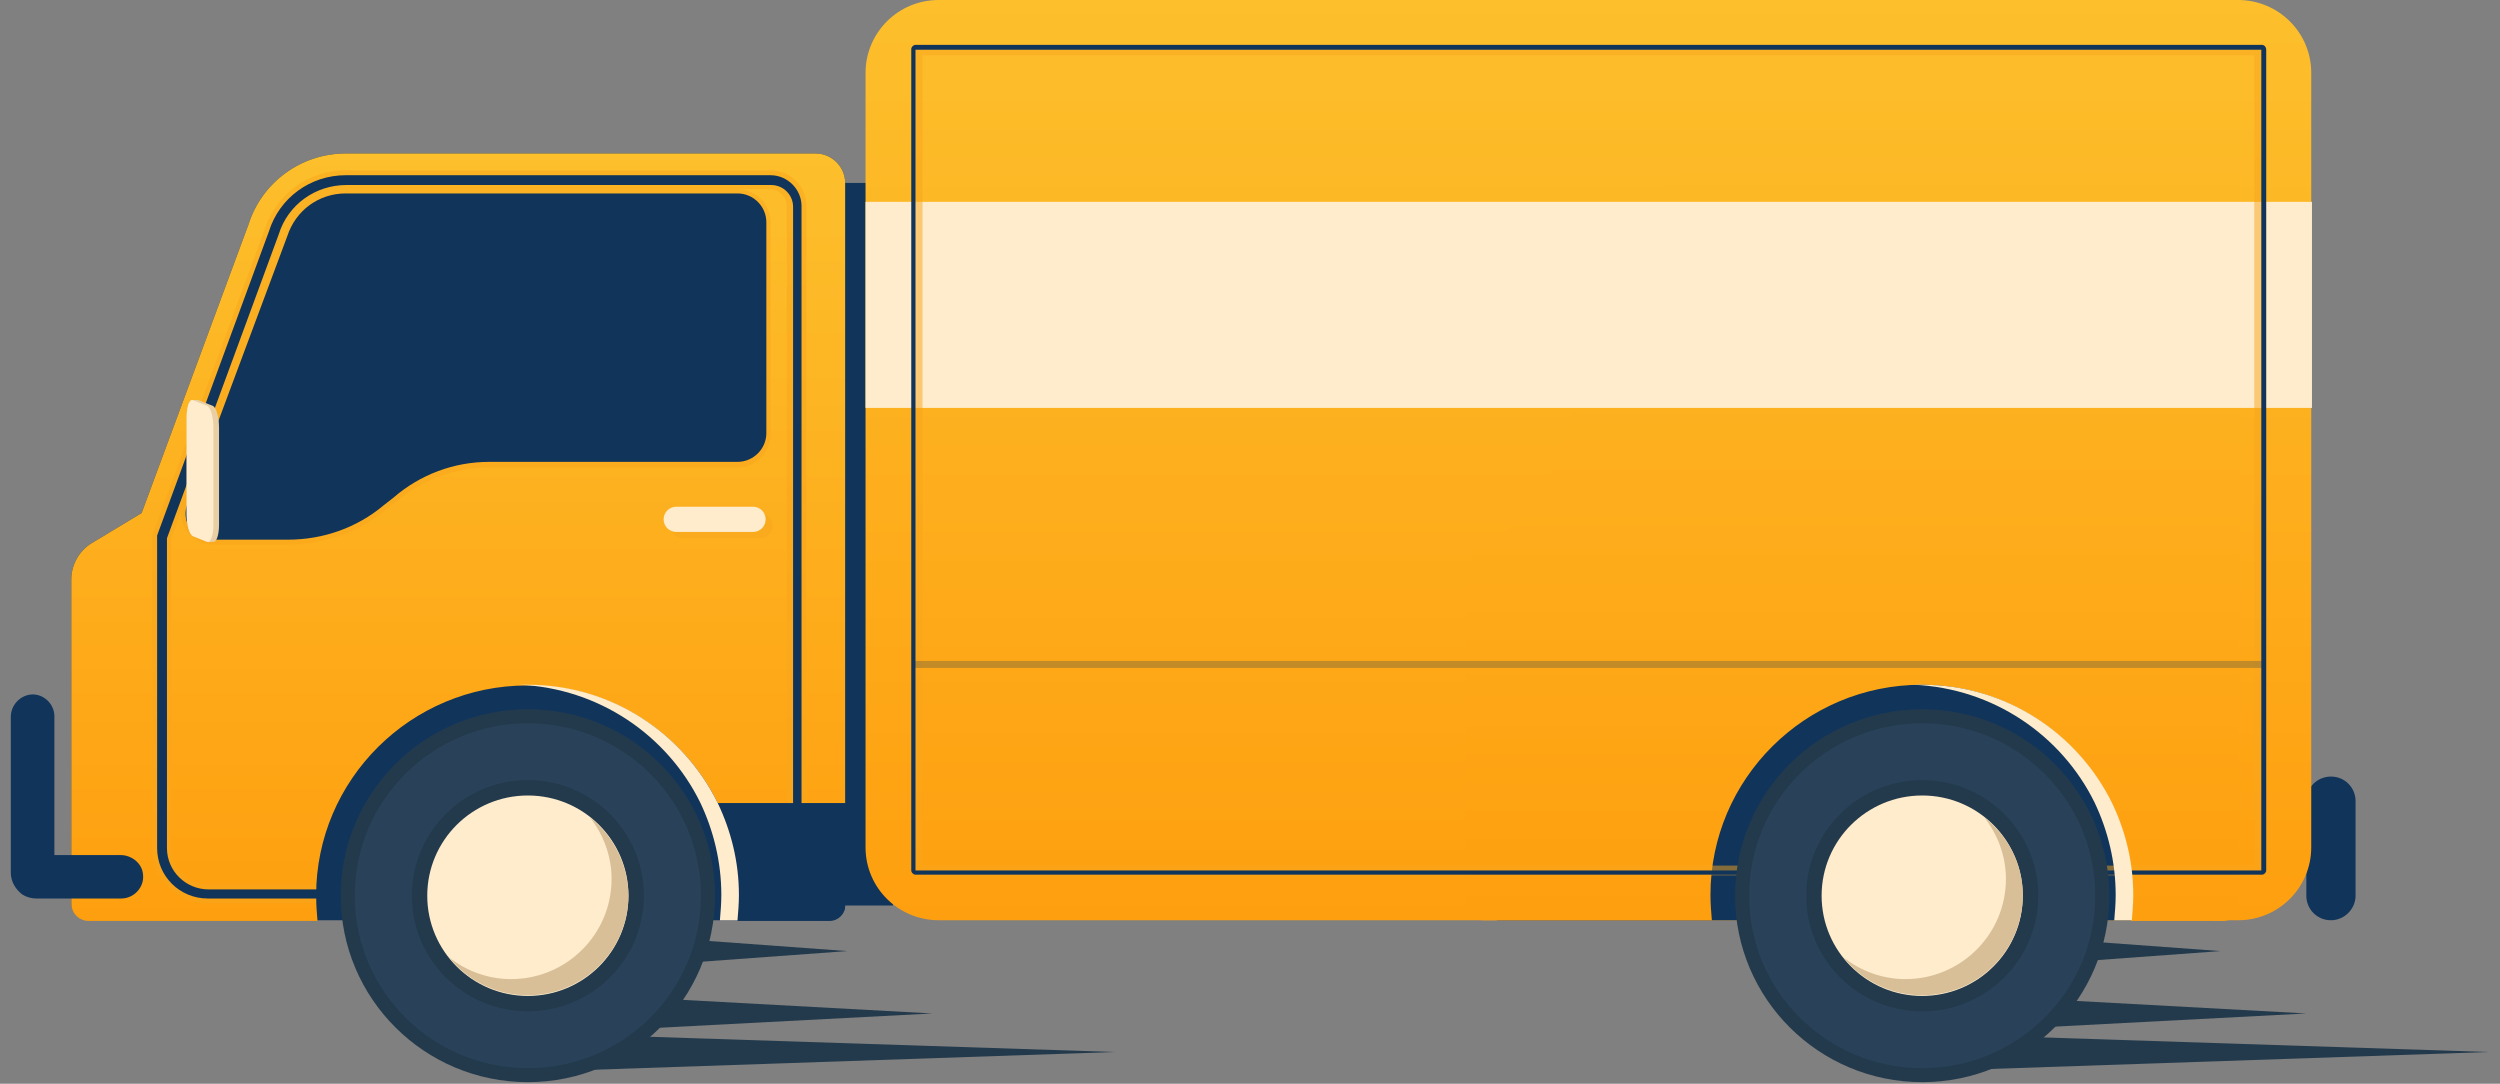 <svg width="203" height="88" viewBox="0 0 203 88" fill="none" xmlns="http://www.w3.org/2000/svg">
<rect x="0" y="0" width="203" height="88" fill="#808080" stroke="none"/>
<path d="M158.597 84L202.069 85.423L158.597 86.902V84Z" fill="#233A4C"/>
<path d="M160.082 80.813L187.274 82.293L160.082 83.715V80.813Z" fill="#233A4C"/>
<path d="M160.082 75.748L180.304 77.228L160.082 78.707V75.748Z" fill="#233A4C"/>
<path d="M47.032 84L90.504 85.423L47.032 86.902V84Z" fill="#233A4C"/>
<path d="M48.518 80.813L75.709 82.293L48.518 83.715V80.813Z" fill="#233A4C"/>
<path d="M48.518 75.748L68.797 77.228L48.518 78.707V75.748Z" fill="#233A4C"/>
<path d="M189.273 74.724C188.13 74.724 187.274 73.813 187.274 72.732V65.049C187.274 63.91 188.188 63.057 189.273 63.057C190.415 63.057 191.272 63.968 191.272 65.049V72.732C191.272 73.813 190.358 74.724 189.273 74.724Z" fill="#11345B"/>
<path d="M67.369 14.854V73.528H72.51V14.854H67.369Z" fill="#11345B"/>
<path d="M67.369 74.724H7.216C6.417 74.724 5.788 74.098 5.788 73.301V47.065C5.788 45.87 6.417 44.732 7.445 44.106L11.501 41.659L20.184 18.211C21.269 14.797 24.468 12.463 28.067 12.463H66.226C67.54 12.463 68.626 13.545 68.626 14.854V73.528C68.626 74.211 68.054 74.724 67.369 74.724Z" fill="#11345B"/>
<path d="M58.286 65.219H68.626V14.854C68.626 13.545 67.54 12.463 66.226 12.463H28.067C24.468 12.463 21.269 14.797 20.184 18.211L11.501 41.659L7.445 44.106C6.417 44.732 5.788 45.87 5.788 47.065V73.358C5.788 74.154 6.417 74.781 7.216 74.781H25.782C25.725 74.098 25.668 73.415 25.668 72.732C25.668 63.285 33.38 55.659 42.805 55.659C49.603 55.602 55.487 59.529 58.286 65.219Z" fill="url(#paint0_linear_28_2318)"/>
<path opacity="0.5" d="M65.484 65.219V16.732C65.484 15.138 64.17 13.829 62.57 13.829H28.067C25.039 13.829 22.412 15.764 21.498 18.61L12.358 43.48V68.862C12.358 71.366 14.414 73.358 16.87 73.358H25.668C25.668 73.13 25.668 72.902 25.668 72.675C25.668 72.39 25.668 72.106 25.668 71.821H16.87C15.214 71.821 13.9 70.512 13.9 68.862V43.764L22.926 19.122C23.611 16.902 25.668 15.366 28.01 15.366H62.513C63.256 15.366 63.884 15.992 63.884 16.732V65.219H65.484Z" fill="#F8A71D"/>
<path opacity="0.5" d="M59.885 15.366H28.067C25.725 15.366 23.668 16.846 22.983 19.065L14.814 40.976C14.585 41.715 14.7 42.569 15.214 43.195C15.671 43.821 16.413 44.219 17.213 44.219H23.44C26.353 44.219 29.209 43.195 31.437 41.317L32.237 40.691C34.351 38.927 36.978 37.959 39.72 37.959H59.885C61.371 37.959 62.57 36.764 62.57 35.285V18.041C62.57 16.561 61.371 15.366 59.885 15.366Z" fill="#F8A71D"/>
<path d="M62.57 14.228H28.067C25.211 14.228 22.697 16.049 21.84 18.78L12.758 43.48V43.536V68.862C12.758 71.138 14.585 72.959 16.87 72.959H65.084V16.732C65.084 15.366 63.941 14.228 62.57 14.228ZM64.341 72.219H16.928C15.1 72.219 13.557 70.74 13.557 68.862V43.707L22.64 19.008C23.383 16.618 25.611 15.024 28.124 15.024H62.627C63.599 15.024 64.398 15.821 64.398 16.789V72.219H64.341Z" fill="#11345B"/>
<path d="M39.72 37.504H59.885C61.142 37.504 62.227 36.48 62.227 35.171V18.041C62.227 16.789 61.199 15.707 59.885 15.707H28.067C25.896 15.707 24.011 17.073 23.326 19.179L15.157 41.089C14.757 42.455 15.728 43.821 17.156 43.821H23.383C26.239 43.821 28.981 42.854 31.152 41.032L31.951 40.407C34.122 38.528 36.864 37.504 39.72 37.504Z" fill="#11345B"/>
<path opacity="0.5" d="M61.713 41.658H55.487C54.916 41.658 54.459 42.114 54.459 42.683C54.459 43.252 54.916 43.707 55.487 43.707H61.713C62.285 43.707 62.742 43.252 62.742 42.683C62.742 42.114 62.285 41.658 61.713 41.658Z" fill="#F8A71D"/>
<path d="M61.142 41.146H54.916C54.344 41.146 53.887 41.602 53.887 42.171C53.887 42.74 54.344 43.195 54.916 43.195H61.142C61.713 43.195 62.17 42.74 62.17 42.171C62.17 41.602 61.713 41.146 61.142 41.146Z" fill="#FEECCC"/>
<path d="M9.787 69.431H4.417V58.163C4.417 57.138 3.503 56.285 2.475 56.398C1.561 56.512 0.876 57.309 0.876 58.219V69.431V70.854C0.876 71.594 1.275 72.219 1.79 72.618C2.132 72.846 2.532 72.959 2.989 72.959H4.417H9.844C10.872 72.959 11.729 72.049 11.615 71.024C11.558 70.114 10.701 69.431 9.787 69.431Z" fill="#11345B"/>
<path d="M58.286 65.219C59.371 67.496 60 70.057 60 72.732C60 73.415 59.943 74.097 59.885 74.781H67.369C68.054 74.781 68.626 74.211 68.626 73.528V65.219H58.286Z" fill="#11345B"/>
<path d="M17.27 32.951L16.128 32.496C16.071 32.439 15.671 32.496 15.671 32.496C15.385 32.382 15.157 33.008 15.157 33.862V41.772C15.157 42.626 15.385 43.423 15.671 43.537L16.813 43.992C16.87 44.049 17.27 43.992 17.27 43.992C17.556 44.106 17.785 43.48 17.785 42.626V34.715C17.785 33.862 17.556 33.065 17.27 32.951Z" fill="#EACFA4"/>
<path d="M16.813 32.951L15.671 32.496C15.385 32.382 15.157 33.008 15.157 33.861V41.772C15.157 42.626 15.385 43.422 15.671 43.536L16.813 43.992C17.099 44.105 17.328 43.479 17.328 42.626V34.715C17.328 33.861 17.099 33.065 16.813 32.951Z" fill="#FEECCC"/>
<path d="M58.286 65.219C55.487 59.529 49.66 55.602 42.862 55.602C42.634 55.602 42.405 55.602 42.177 55.602C48.632 55.886 54.173 59.699 56.858 65.163C57.943 67.439 58.572 70 58.572 72.675C58.572 73.358 58.514 74.041 58.457 74.724H59.885C59.943 74.041 60 73.358 60 72.675C60 70 59.371 67.496 58.286 65.219Z" fill="#FEECCC"/>
<path d="M42.862 87.87C51.254 87.87 58.057 81.092 58.057 72.732C58.057 64.371 51.254 57.593 42.862 57.593C34.47 57.593 27.667 64.371 27.667 72.732C27.667 81.092 34.47 87.87 42.862 87.87Z" fill="#233A4C"/>
<path d="M42.862 86.732C50.623 86.732 56.915 80.464 56.915 72.732C56.915 65 50.623 58.732 42.862 58.732C35.101 58.732 28.81 65 28.81 72.732C28.81 80.464 35.101 86.732 42.862 86.732Z" fill="#294259"/>
<path d="M42.862 82.122C48.068 82.122 52.288 77.918 52.288 72.732C52.288 67.546 48.068 63.341 42.862 63.341C37.657 63.341 33.437 67.546 33.437 72.732C33.437 77.918 37.657 82.122 42.862 82.122Z" fill="#233A4C"/>
<path d="M42.862 80.87C47.374 80.87 51.031 77.226 51.031 72.732C51.031 68.237 47.374 64.594 42.862 64.594C38.351 64.594 34.693 68.237 34.693 72.732C34.693 77.226 38.351 80.87 42.862 80.87Z" fill="#FEECCC"/>
<path d="M47.889 66.358C48.975 67.724 49.66 69.488 49.66 71.366C49.66 75.862 46.004 79.504 41.491 79.504C39.606 79.504 37.835 78.821 36.464 77.74C37.95 79.618 40.292 80.813 42.862 80.813C47.375 80.813 51.031 77.171 51.031 72.675C50.974 70.114 49.774 67.837 47.889 66.358Z" fill="#D8BF98"/>
<path d="M76.223 74.724H181.732C185.046 74.724 187.673 72.049 187.673 68.805V5.919C187.673 2.618 184.989 0 181.732 0H76.223C72.91 0 70.282 2.675 70.282 5.919V68.805C70.282 72.106 72.967 74.724 76.223 74.724Z" fill="url(#paint1_linear_28_2318)"/>
<path d="M179.39 74.724H121.694C120.952 74.724 120.323 74.097 120.323 73.358V48.146C120.323 47.008 120.952 45.927 121.923 45.301L125.807 42.911L134.148 20.488C135.176 17.187 138.261 14.967 141.688 14.967H178.305C179.562 14.967 180.59 15.992 180.59 17.244V73.528C180.59 74.211 180.076 74.724 179.39 74.724Z" fill="#11345B"/>
<path d="M179.447 12.463H141.288C137.689 12.463 134.49 14.797 133.405 18.211L124.722 41.602L120.666 44.049C119.638 44.675 119.01 45.813 119.01 47.008V73.301C119.01 74.098 119.638 74.724 120.438 74.724H139.003C138.946 74.041 138.889 73.358 138.889 72.675C138.889 63.228 146.601 55.602 156.026 55.602C162.824 55.602 168.651 59.529 171.45 65.219C172.535 67.496 173.164 70.057 173.164 72.732C173.164 73.415 173.107 74.098 173.05 74.781H180.533C181.218 74.781 181.79 74.211 181.79 73.528V65.219V14.854C181.847 13.545 180.818 12.463 179.447 12.463Z" fill="url(#paint2_linear_28_2318)"/>
<path d="M187.731 16.39H70.282V33.122H187.731V16.39Z" fill="#FEECCC"/>
<path opacity="0.5" d="M183.275 3.699H74.681C74.395 3.699 74.109 3.927 74.109 4.268V70.512C74.109 70.797 74.338 71.081 74.681 71.081H183.275C183.56 71.081 183.846 70.854 183.846 70.512V4.268C183.846 3.984 183.56 3.699 183.275 3.699ZM183.046 4.496V70.285H74.909V4.496H183.046Z" fill="#F8A71D"/>
<path d="M183.675 3.642H74.338C74.167 3.642 73.995 3.813 73.995 3.984V70.683C73.995 70.854 74.167 71.024 74.338 71.024H183.675C183.846 71.024 184.017 70.854 184.017 70.683V4.041C184.017 3.813 183.846 3.642 183.675 3.642ZM183.618 70.683H74.338V4.041H183.618V70.683Z" fill="#11345B"/>
<path d="M156.083 87.87C164.476 87.87 171.279 81.092 171.279 72.732C171.279 64.371 164.476 57.593 156.083 57.593C147.691 57.593 140.888 64.371 140.888 72.732C140.888 81.092 147.691 87.87 156.083 87.87Z" fill="#233A4C"/>
<path d="M156.083 86.732C163.845 86.732 170.136 80.464 170.136 72.732C170.136 65 163.845 58.732 156.083 58.732C148.322 58.732 142.031 65 142.031 72.732C142.031 80.464 148.322 86.732 156.083 86.732Z" fill="#294259"/>
<path d="M156.083 82.122C161.289 82.122 165.509 77.918 165.509 72.732C165.509 67.546 161.289 63.342 156.083 63.342C150.878 63.342 146.658 67.546 146.658 72.732C146.658 77.918 150.878 82.122 156.083 82.122Z" fill="#233A4C"/>
<path d="M156.083 80.87C160.595 80.87 164.252 77.226 164.252 72.732C164.252 68.237 160.595 64.594 156.083 64.594C151.572 64.594 147.915 68.237 147.915 72.732C147.915 77.226 151.572 80.87 156.083 80.87Z" fill="#FEECCC"/>
<path d="M161.11 66.358C162.196 67.724 162.881 69.488 162.881 71.366C162.881 75.862 159.225 79.504 154.712 79.504C152.827 79.504 151.056 78.821 149.685 77.74C151.171 79.618 153.513 80.813 156.083 80.813C160.596 80.813 164.252 77.171 164.252 72.675C164.252 70.114 162.996 67.837 161.11 66.358Z" fill="#D8BF98"/>
<path d="M171.507 65.219C168.708 59.529 162.881 55.602 156.083 55.602C155.855 55.602 155.626 55.602 155.398 55.602C161.853 55.886 167.394 59.699 170.079 65.163C171.164 67.439 171.793 70 171.793 72.675C171.793 73.358 171.736 74.041 171.678 74.724H173.107C173.164 74.041 173.221 73.358 173.221 72.675C173.221 70 172.592 67.496 171.507 65.219Z" fill="#FEECCC"/>
<path opacity="0.25" d="M183.789 53.667H74.052V54.236H183.789V53.667Z" fill="#11345B"/>
<defs>
<linearGradient id="paint0_linear_28_2318" x1="37.228" y1="74.742" x2="37.228" y2="12.467" gradientUnits="userSpaceOnUse">
<stop stop-color="#FE9F0F"/>
<stop offset="1" stop-color="#FDBF2C"/>
</linearGradient>
<linearGradient id="paint1_linear_28_2318" x1="128.993" y1="74.742" x2="128.993" y2="0" gradientUnits="userSpaceOnUse">
<stop stop-color="#FE9F0F"/>
<stop offset="1" stop-color="#FDBF2C"/>
</linearGradient>
<linearGradient id="paint2_linear_28_2318" x1="150.476" y1="73.941" x2="150.476" y2="0.01" gradientUnits="userSpaceOnUse">
<stop stop-color="#FE9F0F"/>
<stop offset="1" stop-color="#FDBF2C"/>
</linearGradient>
</defs>
</svg>
